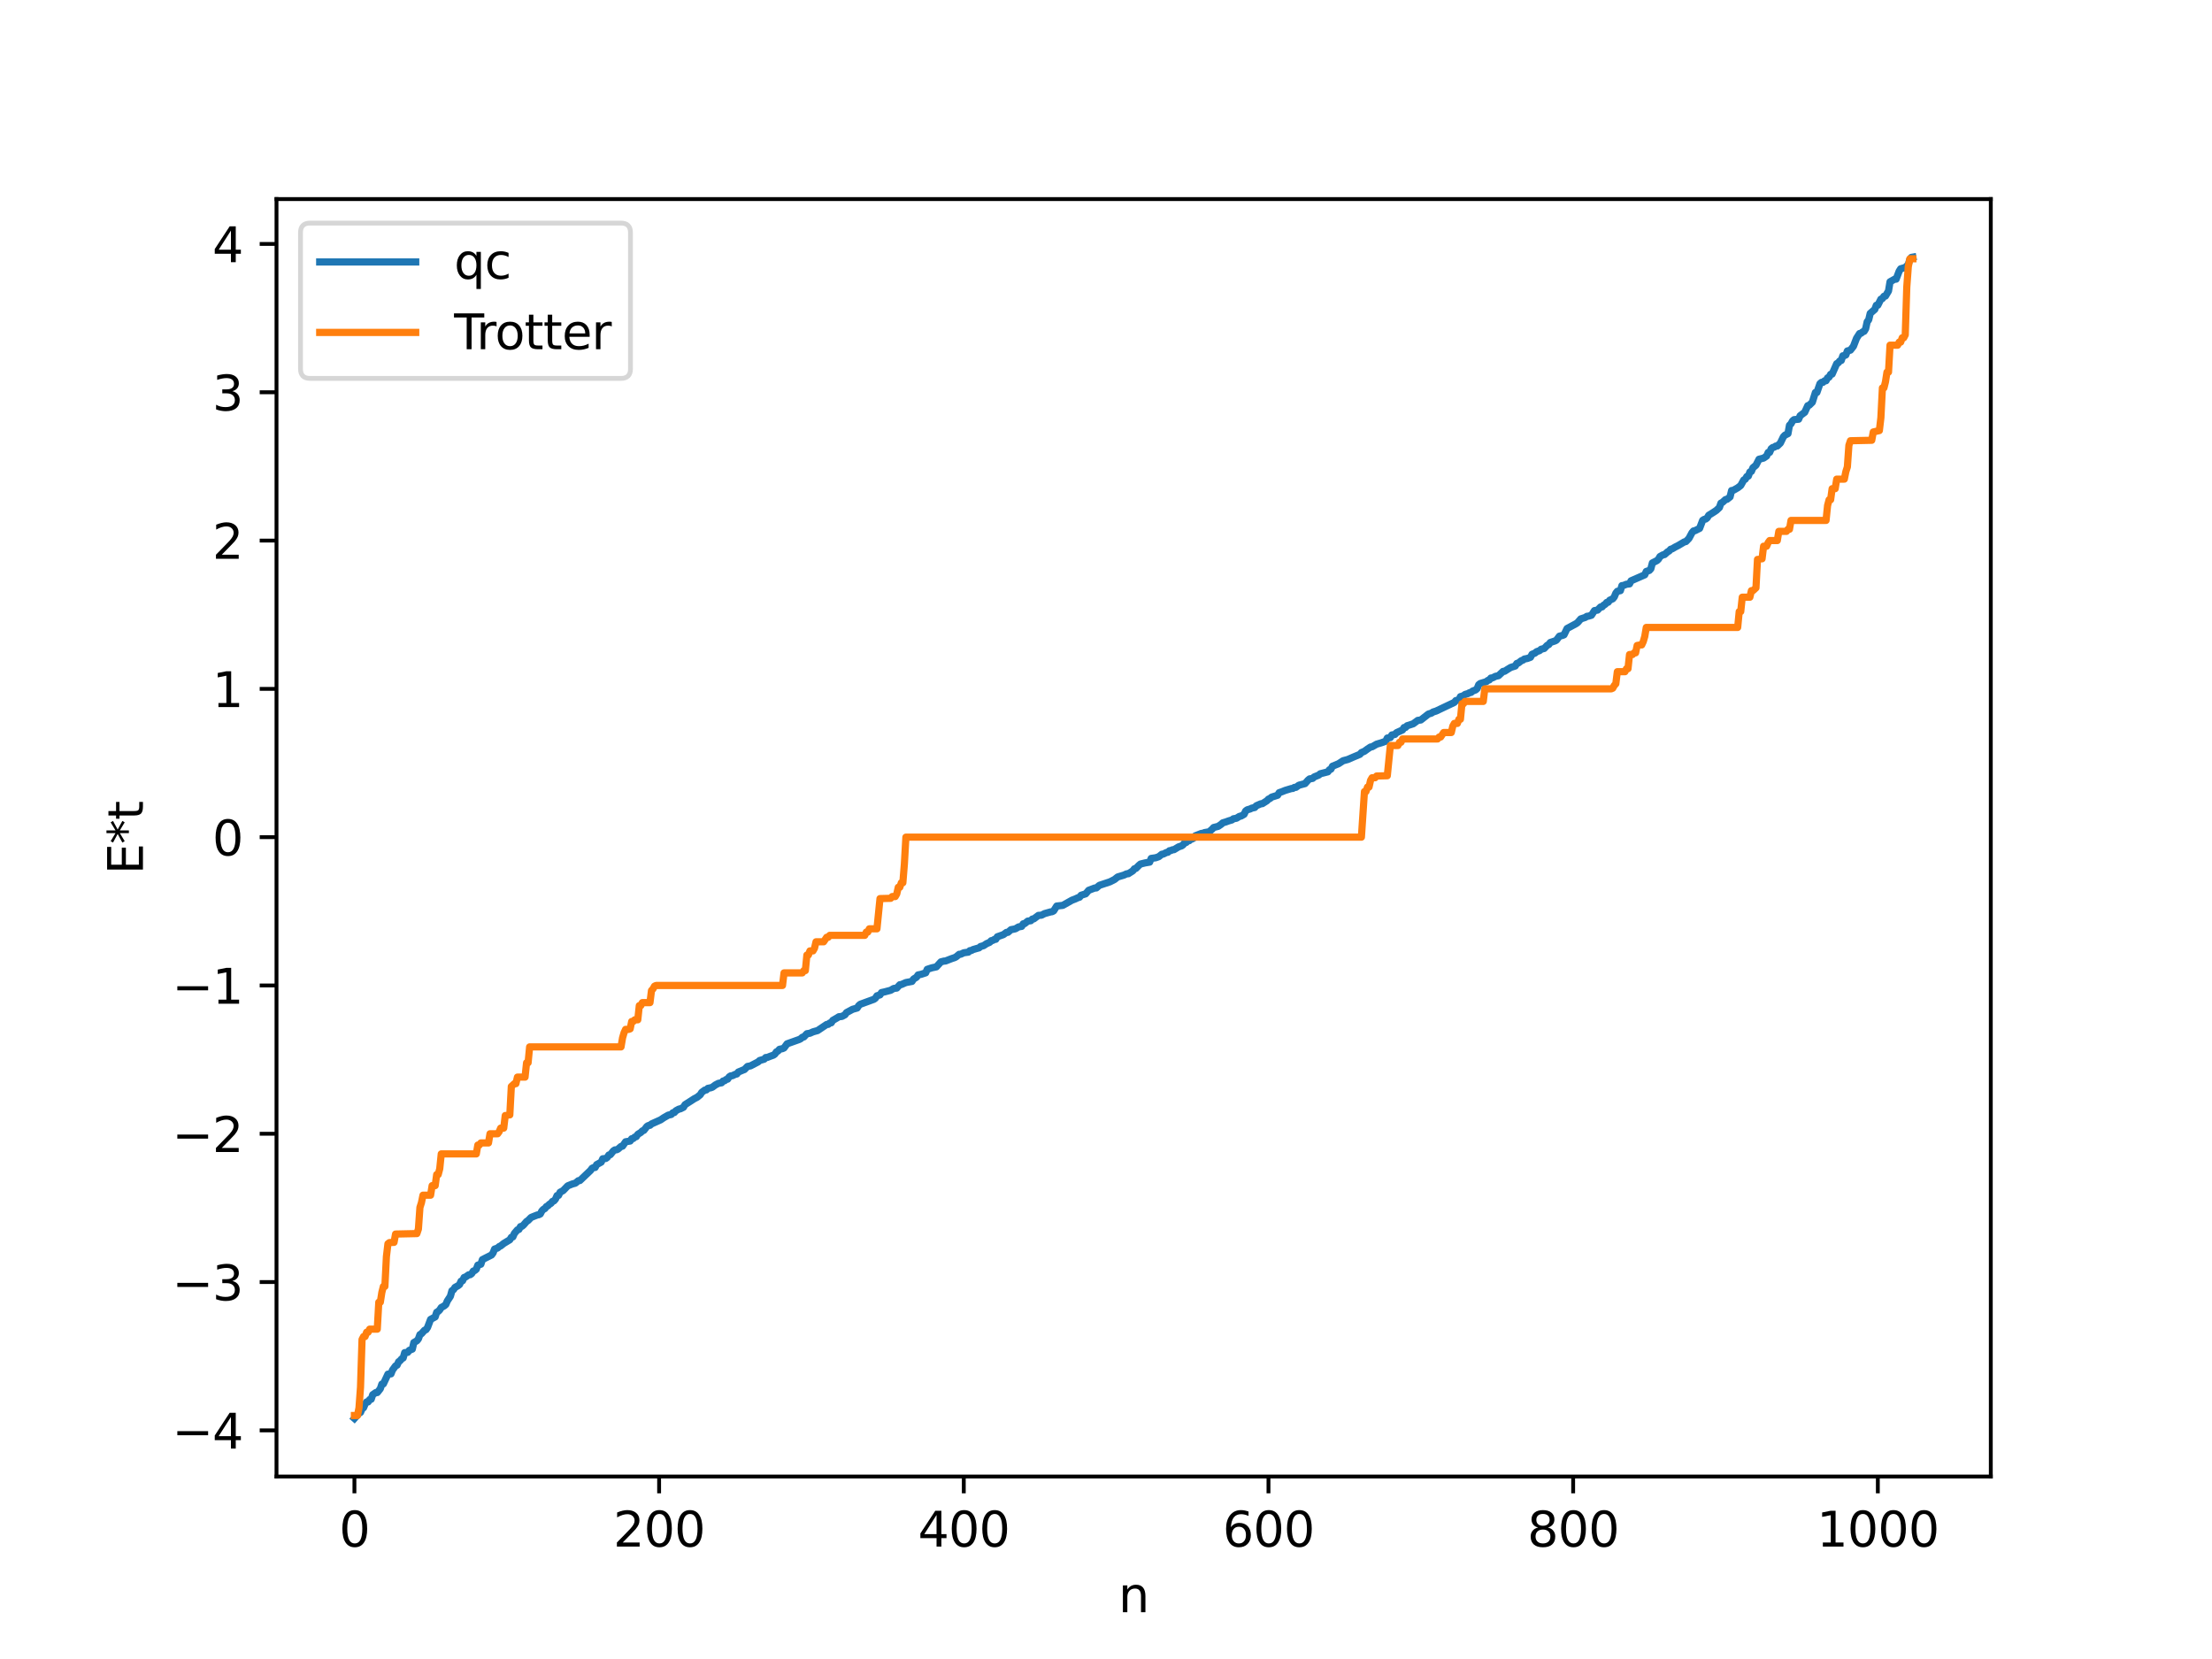 <?xml version="1.0" encoding="utf-8" standalone="no"?>
<!DOCTYPE svg PUBLIC "-//W3C//DTD SVG 1.1//EN"
  "http://www.w3.org/Graphics/SVG/1.1/DTD/svg11.dtd">
<svg xmlns:xlink="http://www.w3.org/1999/xlink" width="460.8pt" height="345.6pt" viewBox="0 0 460.8 345.6" xmlns="http://www.w3.org/2000/svg" version="1.1">
 <defs>
  <style type="text/css">*{stroke-linejoin: round; stroke-linecap: butt}</style>
 </defs>
 <g id="figure_1">
  <g id="patch_1">
   <path d="M 0 345.6 
L 460.8 345.6 
L 460.8 0 
L 0 0 
z
" style="fill: #ffffff"/>
  </g>
  <g id="axes_1">
   <g id="patch_2">
    <path d="M 57.6 307.584 
L 414.72 307.584 
L 414.72 41.472 
L 57.6 41.472 
z
" style="fill: #ffffff"/>
   </g>
   <g id="matplotlib.axis_1">
    <g id="xtick_1">
     <g id="line2d_1">
      <defs>
       <path id="m36ce2d47c2" d="M 0 0 
L 0 3.5 
" style="stroke: #000000; stroke-width: 0.8"/>
      </defs>
      <g>
       <use xlink:href="#m36ce2d47c2" x="73.833" y="307.584" style="stroke: #000000; stroke-width: 0.8"/>
      </g>
     </g>
     <g id="text_1">
      <!-- 0 -->
      <g transform="translate(70.651 322.182) scale(0.1 -0.1)">
       <defs>
        <path id="DejaVuSans-30" d="M 2034 4250 
Q 1547 4250 1301 3770 
Q 1056 3291 1056 2328 
Q 1056 1369 1301 889 
Q 1547 409 2034 409 
Q 2525 409 2770 889 
Q 3016 1369 3016 2328 
Q 3016 3291 2770 3770 
Q 2525 4250 2034 4250 
z
M 2034 4750 
Q 2819 4750 3233 4129 
Q 3647 3509 3647 2328 
Q 3647 1150 3233 529 
Q 2819 -91 2034 -91 
Q 1250 -91 836 529 
Q 422 1150 422 2328 
Q 422 3509 836 4129 
Q 1250 4750 2034 4750 
z
" transform="scale(0.016)"/>
       </defs>
       <use xlink:href="#DejaVuSans-30"/>
      </g>
     </g>
    </g>
    <g id="xtick_2">
     <g id="line2d_2">
      <g>
       <use xlink:href="#m36ce2d47c2" x="137.304" y="307.584" style="stroke: #000000; stroke-width: 0.8"/>
      </g>
     </g>
     <g id="text_2">
      <!-- 200 -->
      <g transform="translate(127.76 322.182) scale(0.1 -0.1)">
       <defs>
        <path id="DejaVuSans-32" d="M 1228 531 
L 3431 531 
L 3431 0 
L 469 0 
L 469 531 
Q 828 903 1448 1529 
Q 2069 2156 2228 2338 
Q 2531 2678 2651 2914 
Q 2772 3150 2772 3378 
Q 2772 3750 2511 3984 
Q 2250 4219 1831 4219 
Q 1534 4219 1204 4116 
Q 875 4013 500 3803 
L 500 4441 
Q 881 4594 1212 4672 
Q 1544 4750 1819 4750 
Q 2544 4750 2975 4387 
Q 3406 4025 3406 3419 
Q 3406 3131 3298 2873 
Q 3191 2616 2906 2266 
Q 2828 2175 2409 1742 
Q 1991 1309 1228 531 
z
" transform="scale(0.016)"/>
       </defs>
       <use xlink:href="#DejaVuSans-32"/>
       <use xlink:href="#DejaVuSans-30" x="63.623"/>
       <use xlink:href="#DejaVuSans-30" x="127.246"/>
      </g>
     </g>
    </g>
    <g id="xtick_3">
     <g id="line2d_3">
      <g>
       <use xlink:href="#m36ce2d47c2" x="200.775" y="307.584" style="stroke: #000000; stroke-width: 0.8"/>
      </g>
     </g>
     <g id="text_3">
      <!-- 400 -->
      <g transform="translate(191.231 322.182) scale(0.1 -0.1)">
       <defs>
        <path id="DejaVuSans-34" d="M 2419 4116 
L 825 1625 
L 2419 1625 
L 2419 4116 
z
M 2253 4666 
L 3047 4666 
L 3047 1625 
L 3713 1625 
L 3713 1100 
L 3047 1100 
L 3047 0 
L 2419 0 
L 2419 1100 
L 313 1100 
L 313 1709 
L 2253 4666 
z
" transform="scale(0.016)"/>
       </defs>
       <use xlink:href="#DejaVuSans-34"/>
       <use xlink:href="#DejaVuSans-30" x="63.623"/>
       <use xlink:href="#DejaVuSans-30" x="127.246"/>
      </g>
     </g>
    </g>
    <g id="xtick_4">
     <g id="line2d_4">
      <g>
       <use xlink:href="#m36ce2d47c2" x="264.246" y="307.584" style="stroke: #000000; stroke-width: 0.8"/>
      </g>
     </g>
     <g id="text_4">
      <!-- 600 -->
      <g transform="translate(254.702 322.182) scale(0.1 -0.1)">
       <defs>
        <path id="DejaVuSans-36" d="M 2113 2584 
Q 1688 2584 1439 2293 
Q 1191 2003 1191 1497 
Q 1191 994 1439 701 
Q 1688 409 2113 409 
Q 2538 409 2786 701 
Q 3034 994 3034 1497 
Q 3034 2003 2786 2293 
Q 2538 2584 2113 2584 
z
M 3366 4563 
L 3366 3988 
Q 3128 4100 2886 4159 
Q 2644 4219 2406 4219 
Q 1781 4219 1451 3797 
Q 1122 3375 1075 2522 
Q 1259 2794 1537 2939 
Q 1816 3084 2150 3084 
Q 2853 3084 3261 2657 
Q 3669 2231 3669 1497 
Q 3669 778 3244 343 
Q 2819 -91 2113 -91 
Q 1303 -91 875 529 
Q 447 1150 447 2328 
Q 447 3434 972 4092 
Q 1497 4750 2381 4750 
Q 2619 4750 2861 4703 
Q 3103 4656 3366 4563 
z
" transform="scale(0.016)"/>
       </defs>
       <use xlink:href="#DejaVuSans-36"/>
       <use xlink:href="#DejaVuSans-30" x="63.623"/>
       <use xlink:href="#DejaVuSans-30" x="127.246"/>
      </g>
     </g>
    </g>
    <g id="xtick_5">
     <g id="line2d_5">
      <g>
       <use xlink:href="#m36ce2d47c2" x="327.717" y="307.584" style="stroke: #000000; stroke-width: 0.8"/>
      </g>
     </g>
     <g id="text_5">
      <!-- 800 -->
      <g transform="translate(318.173 322.182) scale(0.1 -0.1)">
       <defs>
        <path id="DejaVuSans-38" d="M 2034 2216 
Q 1584 2216 1326 1975 
Q 1069 1734 1069 1313 
Q 1069 891 1326 650 
Q 1584 409 2034 409 
Q 2484 409 2743 651 
Q 3003 894 3003 1313 
Q 3003 1734 2745 1975 
Q 2488 2216 2034 2216 
z
M 1403 2484 
Q 997 2584 770 2862 
Q 544 3141 544 3541 
Q 544 4100 942 4425 
Q 1341 4750 2034 4750 
Q 2731 4750 3128 4425 
Q 3525 4100 3525 3541 
Q 3525 3141 3298 2862 
Q 3072 2584 2669 2484 
Q 3125 2378 3379 2068 
Q 3634 1759 3634 1313 
Q 3634 634 3220 271 
Q 2806 -91 2034 -91 
Q 1263 -91 848 271 
Q 434 634 434 1313 
Q 434 1759 690 2068 
Q 947 2378 1403 2484 
z
M 1172 3481 
Q 1172 3119 1398 2916 
Q 1625 2713 2034 2713 
Q 2441 2713 2670 2916 
Q 2900 3119 2900 3481 
Q 2900 3844 2670 4047 
Q 2441 4250 2034 4250 
Q 1625 4250 1398 4047 
Q 1172 3844 1172 3481 
z
" transform="scale(0.016)"/>
       </defs>
       <use xlink:href="#DejaVuSans-38"/>
       <use xlink:href="#DejaVuSans-30" x="63.623"/>
       <use xlink:href="#DejaVuSans-30" x="127.246"/>
      </g>
     </g>
    </g>
    <g id="xtick_6">
     <g id="line2d_6">
      <g>
       <use xlink:href="#m36ce2d47c2" x="391.188" y="307.584" style="stroke: #000000; stroke-width: 0.8"/>
      </g>
     </g>
     <g id="text_6">
      <!-- 1000 -->
      <g transform="translate(378.463 322.182) scale(0.1 -0.1)">
       <defs>
        <path id="DejaVuSans-31" d="M 794 531 
L 1825 531 
L 1825 4091 
L 703 3866 
L 703 4441 
L 1819 4666 
L 2450 4666 
L 2450 531 
L 3481 531 
L 3481 0 
L 794 0 
L 794 531 
z
" transform="scale(0.016)"/>
       </defs>
       <use xlink:href="#DejaVuSans-31"/>
       <use xlink:href="#DejaVuSans-30" x="63.623"/>
       <use xlink:href="#DejaVuSans-30" x="127.246"/>
       <use xlink:href="#DejaVuSans-30" x="190.869"/>
      </g>
     </g>
    </g>
    <g id="text_7">
     <!-- n -->
     <g transform="translate(232.991 335.861) scale(0.1 -0.1)">
      <defs>
       <path id="DejaVuSans-6e" d="M 3513 2113 
L 3513 0 
L 2938 0 
L 2938 2094 
Q 2938 2591 2744 2837 
Q 2550 3084 2163 3084 
Q 1697 3084 1428 2787 
Q 1159 2491 1159 1978 
L 1159 0 
L 581 0 
L 581 3500 
L 1159 3500 
L 1159 2956 
Q 1366 3272 1645 3428 
Q 1925 3584 2291 3584 
Q 2894 3584 3203 3211 
Q 3513 2838 3513 2113 
z
" transform="scale(0.016)"/>
      </defs>
      <use xlink:href="#DejaVuSans-6e"/>
     </g>
    </g>
   </g>
   <g id="matplotlib.axis_2">
    <g id="ytick_1">
     <g id="line2d_7">
      <defs>
       <path id="mcb128ec64c" d="M 0 0 
L -3.5 0 
" style="stroke: #000000; stroke-width: 0.8"/>
      </defs>
      <g>
       <use xlink:href="#mcb128ec64c" x="57.6" y="297.971" style="stroke: #000000; stroke-width: 0.8"/>
      </g>
     </g>
     <g id="text_8">
      <!-- −4 -->
      <g transform="translate(35.858 301.771) scale(0.1 -0.1)">
       <defs>
        <path id="DejaVuSans-2212" d="M 678 2272 
L 4684 2272 
L 4684 1741 
L 678 1741 
L 678 2272 
z
" transform="scale(0.016)"/>
       </defs>
       <use xlink:href="#DejaVuSans-2212"/>
       <use xlink:href="#DejaVuSans-34" x="83.789"/>
      </g>
     </g>
    </g>
    <g id="ytick_2">
     <g id="line2d_8">
      <g>
       <use xlink:href="#mcb128ec64c" x="57.6" y="267.078" style="stroke: #000000; stroke-width: 0.8"/>
      </g>
     </g>
     <g id="text_9">
      <!-- −3 -->
      <g transform="translate(35.858 270.877) scale(0.1 -0.1)">
       <defs>
        <path id="DejaVuSans-33" d="M 2597 2516 
Q 3050 2419 3304 2112 
Q 3559 1806 3559 1356 
Q 3559 666 3084 287 
Q 2609 -91 1734 -91 
Q 1441 -91 1130 -33 
Q 819 25 488 141 
L 488 750 
Q 750 597 1062 519 
Q 1375 441 1716 441 
Q 2309 441 2620 675 
Q 2931 909 2931 1356 
Q 2931 1769 2642 2001 
Q 2353 2234 1838 2234 
L 1294 2234 
L 1294 2753 
L 1863 2753 
Q 2328 2753 2575 2939 
Q 2822 3125 2822 3475 
Q 2822 3834 2567 4026 
Q 2313 4219 1838 4219 
Q 1578 4219 1281 4162 
Q 984 4106 628 3988 
L 628 4550 
Q 988 4650 1302 4700 
Q 1616 4750 1894 4750 
Q 2613 4750 3031 4423 
Q 3450 4097 3450 3541 
Q 3450 3153 3228 2886 
Q 3006 2619 2597 2516 
z
" transform="scale(0.016)"/>
       </defs>
       <use xlink:href="#DejaVuSans-2212"/>
       <use xlink:href="#DejaVuSans-33" x="83.789"/>
      </g>
     </g>
    </g>
    <g id="ytick_3">
     <g id="line2d_9">
      <g>
       <use xlink:href="#mcb128ec64c" x="57.6" y="236.184" style="stroke: #000000; stroke-width: 0.8"/>
      </g>
     </g>
     <g id="text_10">
      <!-- −2 -->
      <g transform="translate(35.858 239.983) scale(0.1 -0.1)">
       <use xlink:href="#DejaVuSans-2212"/>
       <use xlink:href="#DejaVuSans-32" x="83.789"/>
      </g>
     </g>
    </g>
    <g id="ytick_4">
     <g id="line2d_10">
      <g>
       <use xlink:href="#mcb128ec64c" x="57.6" y="205.29" style="stroke: #000000; stroke-width: 0.8"/>
      </g>
     </g>
     <g id="text_11">
      <!-- −1 -->
      <g transform="translate(35.858 209.089) scale(0.1 -0.1)">
       <use xlink:href="#DejaVuSans-2212"/>
       <use xlink:href="#DejaVuSans-31" x="83.789"/>
      </g>
     </g>
    </g>
    <g id="ytick_5">
     <g id="line2d_11">
      <g>
       <use xlink:href="#mcb128ec64c" x="57.6" y="174.396" style="stroke: #000000; stroke-width: 0.8"/>
      </g>
     </g>
     <g id="text_12">
      <!-- 0 -->
      <g transform="translate(44.237 178.196) scale(0.1 -0.1)">
       <use xlink:href="#DejaVuSans-30"/>
      </g>
     </g>
    </g>
    <g id="ytick_6">
     <g id="line2d_12">
      <g>
       <use xlink:href="#mcb128ec64c" x="57.6" y="143.503" style="stroke: #000000; stroke-width: 0.8"/>
      </g>
     </g>
     <g id="text_13">
      <!-- 1 -->
      <g transform="translate(44.237 147.302) scale(0.1 -0.1)">
       <use xlink:href="#DejaVuSans-31"/>
      </g>
     </g>
    </g>
    <g id="ytick_7">
     <g id="line2d_13">
      <g>
       <use xlink:href="#mcb128ec64c" x="57.6" y="112.609" style="stroke: #000000; stroke-width: 0.8"/>
      </g>
     </g>
     <g id="text_14">
      <!-- 2 -->
      <g transform="translate(44.237 116.408) scale(0.1 -0.1)">
       <use xlink:href="#DejaVuSans-32"/>
      </g>
     </g>
    </g>
    <g id="ytick_8">
     <g id="line2d_14">
      <g>
       <use xlink:href="#mcb128ec64c" x="57.6" y="81.715" style="stroke: #000000; stroke-width: 0.8"/>
      </g>
     </g>
     <g id="text_15">
      <!-- 3 -->
      <g transform="translate(44.237 85.514) scale(0.1 -0.1)">
       <use xlink:href="#DejaVuSans-33"/>
      </g>
     </g>
    </g>
    <g id="ytick_9">
     <g id="line2d_15">
      <g>
       <use xlink:href="#mcb128ec64c" x="57.6" y="50.821" style="stroke: #000000; stroke-width: 0.8"/>
      </g>
     </g>
     <g id="text_16">
      <!-- 4 -->
      <g transform="translate(44.237 54.62) scale(0.1 -0.1)">
       <use xlink:href="#DejaVuSans-34"/>
      </g>
     </g>
    </g>
    <g id="text_17">
     <!-- E*t -->
     <g transform="translate(29.778 182.148) rotate(-90) scale(0.1 -0.1)">
      <defs>
       <path id="DejaVuSans-45" d="M 628 4666 
L 3578 4666 
L 3578 4134 
L 1259 4134 
L 1259 2753 
L 3481 2753 
L 3481 2222 
L 1259 2222 
L 1259 531 
L 3634 531 
L 3634 0 
L 628 0 
L 628 4666 
z
" transform="scale(0.016)"/>
       <path id="DejaVuSans-2a" d="M 3009 3897 
L 1888 3291 
L 3009 2681 
L 2828 2375 
L 1778 3009 
L 1778 1831 
L 1422 1831 
L 1422 3009 
L 372 2375 
L 191 2681 
L 1313 3291 
L 191 3897 
L 372 4206 
L 1422 3572 
L 1422 4750 
L 1778 4750 
L 1778 3572 
L 2828 4206 
L 3009 3897 
z
" transform="scale(0.016)"/>
       <path id="DejaVuSans-74" d="M 1172 4494 
L 1172 3500 
L 2356 3500 
L 2356 3053 
L 1172 3053 
L 1172 1153 
Q 1172 725 1289 603 
Q 1406 481 1766 481 
L 2356 481 
L 2356 0 
L 1766 0 
Q 1100 0 847 248 
Q 594 497 594 1153 
L 594 3053 
L 172 3053 
L 172 3500 
L 594 3500 
L 594 4494 
L 1172 4494 
z
" transform="scale(0.016)"/>
      </defs>
      <use xlink:href="#DejaVuSans-45"/>
      <use xlink:href="#DejaVuSans-2a" x="63.184"/>
      <use xlink:href="#DejaVuSans-74" x="113.184"/>
     </g>
    </g>
   </g>
   <g id="line2d_16">
    <path d="M 73.833 295.488 
L 74.785 294.409 
L 75.102 294.224 
L 75.42 293.493 
L 75.737 293.261 
L 76.054 292.507 
L 76.372 292.048 
L 76.689 292.042 
L 77.006 291.558 
L 77.324 291.49 
L 77.641 290.547 
L 78.276 290.104 
L 78.593 290.096 
L 79.228 289.294 
L 79.545 288.336 
L 79.862 288.297 
L 80.815 286.261 
L 81.449 286.199 
L 81.767 285.402 
L 82.401 284.539 
L 82.719 284.39 
L 83.036 283.687 
L 83.353 283.458 
L 83.671 283.067 
L 83.988 282.892 
L 84.305 281.781 
L 84.94 281.716 
L 85.258 281.306 
L 85.892 281.048 
L 86.21 279.676 
L 86.844 279.311 
L 87.162 278.913 
L 87.479 278.023 
L 87.796 277.84 
L 88.431 277.125 
L 88.748 276.997 
L 89.066 276.529 
L 89.7 274.855 
L 90.653 274.339 
L 90.97 273.367 
L 91.287 273.193 
L 91.605 272.871 
L 91.922 272.379 
L 92.557 272.028 
L 92.874 271.752 
L 93.191 271.005 
L 93.826 270.038 
L 94.143 268.884 
L 94.461 268.677 
L 94.778 268.193 
L 95.413 267.84 
L 95.73 267.593 
L 96.048 266.889 
L 96.365 266.804 
L 96.682 266.119 
L 97 266.015 
L 97.634 265.566 
L 97.952 265.542 
L 98.269 265.31 
L 98.586 264.796 
L 98.904 264.668 
L 99.221 264.401 
L 99.539 263.548 
L 100.173 263.363 
L 100.491 262.398 
L 102.395 261.436 
L 102.712 261.005 
L 103.029 260.203 
L 103.664 259.984 
L 103.981 259.687 
L 104.299 259.546 
L 104.934 259.037 
L 106.203 258.268 
L 106.52 257.755 
L 106.838 257.667 
L 107.155 256.948 
L 107.79 256.2 
L 108.107 256.115 
L 108.424 255.521 
L 108.742 255.455 
L 109.059 255.189 
L 109.694 254.457 
L 110.011 254.252 
L 110.646 253.609 
L 111.915 253.105 
L 112.233 253.054 
L 112.55 252.89 
L 112.867 252.281 
L 113.185 251.932 
L 113.502 251.777 
L 113.82 251.353 
L 114.137 251.195 
L 114.454 250.859 
L 114.772 250.691 
L 115.089 250.279 
L 115.406 250.157 
L 115.724 249.787 
L 116.041 249.06 
L 116.358 249.025 
L 116.676 248.368 
L 117.31 248.026 
L 118.262 247.035 
L 119.215 246.649 
L 119.849 246.479 
L 120.484 245.963 
L 120.801 245.929 
L 123.023 243.813 
L 123.34 243.379 
L 123.658 243.222 
L 123.975 243.208 
L 124.292 242.612 
L 125.244 242.093 
L 125.562 241.392 
L 126.196 241.33 
L 126.514 241.103 
L 126.831 240.607 
L 127.148 240.536 
L 127.783 239.749 
L 128.1 239.542 
L 128.418 239.532 
L 128.735 239.388 
L 129.37 238.826 
L 129.687 238.766 
L 130.322 237.855 
L 131.274 237.698 
L 131.591 237.223 
L 131.909 237.176 
L 132.226 236.877 
L 132.543 236.788 
L 132.861 236.302 
L 133.496 235.912 
L 133.813 235.588 
L 134.13 235.474 
L 134.765 234.659 
L 135.082 234.461 
L 135.4 234.423 
L 135.717 234.137 
L 137.621 233.284 
L 138.256 232.852 
L 139.208 232.305 
L 139.843 232.161 
L 140.16 231.811 
L 140.477 231.761 
L 140.795 231.392 
L 141.429 231.048 
L 141.747 230.983 
L 142.381 230.665 
L 142.699 230.125 
L 143.968 229.317 
L 144.603 228.902 
L 145.238 228.571 
L 145.872 228.058 
L 146.19 227.551 
L 146.824 227.089 
L 147.142 227.055 
L 147.459 226.728 
L 148.094 226.597 
L 148.411 226.473 
L 149.046 226.005 
L 149.681 225.674 
L 150.315 225.567 
L 150.633 225.2 
L 150.95 225.139 
L 151.267 224.882 
L 151.585 224.806 
L 151.902 224.326 
L 152.22 224.125 
L 152.537 224.101 
L 153.172 223.801 
L 153.489 223.73 
L 153.806 223.327 
L 154.758 222.925 
L 155.076 222.809 
L 155.71 222.161 
L 156.345 222.043 
L 157.615 221.379 
L 157.932 221.213 
L 158.249 220.921 
L 159.201 220.645 
L 159.519 220.298 
L 159.836 220.287 
L 160.471 220.034 
L 161.105 219.811 
L 161.423 219.586 
L 161.74 219.118 
L 162.058 218.964 
L 162.375 218.589 
L 163.01 218.452 
L 163.327 218.306 
L 163.962 217.446 
L 166.5 216.542 
L 166.818 216.376 
L 167.135 216.081 
L 167.453 216.016 
L 168.087 215.344 
L 168.722 215.243 
L 169.357 214.955 
L 169.991 214.774 
L 170.309 214.693 
L 172.213 213.414 
L 172.53 213.393 
L 172.848 213.112 
L 173.165 213.067 
L 173.482 212.565 
L 174.434 212.017 
L 174.752 211.806 
L 175.386 211.739 
L 176.021 211.398 
L 176.339 210.944 
L 177.608 210.257 
L 178.56 209.988 
L 178.877 209.498 
L 179.195 209.215 
L 182.051 208.171 
L 182.368 207.938 
L 182.686 207.439 
L 183.32 207.256 
L 183.638 206.766 
L 184.272 206.627 
L 185.542 206.292 
L 186.177 205.913 
L 186.811 205.833 
L 187.446 205.135 
L 187.763 205.102 
L 188.715 204.684 
L 189.985 204.446 
L 190.302 203.959 
L 190.937 203.569 
L 191.254 203.097 
L 191.889 202.968 
L 192.841 202.659 
L 193.158 201.929 
L 194.11 201.619 
L 195.062 201.414 
L 196.015 200.373 
L 196.649 200.212 
L 196.967 200.193 
L 198.236 199.701 
L 198.871 199.49 
L 199.188 199.321 
L 199.823 198.795 
L 200.14 198.785 
L 200.775 198.48 
L 201.727 198.347 
L 202.044 198.039 
L 202.362 198.007 
L 202.679 197.821 
L 203.314 197.632 
L 203.948 197.457 
L 204.266 197.175 
L 204.9 196.996 
L 205.535 196.574 
L 206.17 196.307 
L 206.487 195.966 
L 206.805 195.914 
L 207.122 195.704 
L 207.439 195.672 
L 207.757 195.149 
L 209.026 194.699 
L 209.661 194.235 
L 209.978 194.22 
L 210.613 193.665 
L 211.248 193.55 
L 211.565 193.467 
L 212.2 193.087 
L 212.834 192.983 
L 213.152 192.445 
L 213.469 192.399 
L 214.104 191.885 
L 214.739 191.801 
L 215.056 191.455 
L 215.373 191.411 
L 216.325 190.693 
L 216.96 190.652 
L 217.595 190.321 
L 218.864 189.964 
L 219.181 189.922 
L 219.499 189.747 
L 220.134 188.746 
L 221.403 188.605 
L 223.307 187.529 
L 223.942 187.289 
L 224.577 186.999 
L 224.894 186.906 
L 225.211 186.5 
L 226.163 186.202 
L 226.798 185.462 
L 228.067 184.984 
L 228.385 184.976 
L 229.02 184.433 
L 231.241 183.693 
L 232.193 183.203 
L 232.828 182.688 
L 234.097 182.311 
L 234.732 182.023 
L 235.049 182.014 
L 236.001 181.4 
L 236.319 180.977 
L 236.636 180.903 
L 237.271 180.26 
L 237.588 179.995 
L 238.54 179.759 
L 239.492 179.598 
L 239.81 178.827 
L 240.762 178.687 
L 241.396 178.462 
L 242.031 177.956 
L 242.348 177.912 
L 242.983 177.593 
L 243.3 177.538 
L 243.618 177.225 
L 243.935 177.181 
L 244.253 177.022 
L 244.57 176.998 
L 245.522 176.417 
L 246.157 176.207 
L 246.474 175.975 
L 246.791 175.545 
L 247.109 175.501 
L 247.426 175.171 
L 247.743 175.129 
L 248.061 174.841 
L 248.378 174.767 
L 248.696 174.556 
L 249.013 174.11 
L 250.282 173.613 
L 250.6 173.589 
L 250.917 173.446 
L 251.552 173.335 
L 251.869 173.295 
L 252.504 172.736 
L 252.821 172.386 
L 253.773 172.143 
L 254.408 171.707 
L 254.725 171.412 
L 255.36 171.225 
L 255.995 170.992 
L 256.629 170.812 
L 256.947 170.565 
L 257.581 170.456 
L 258.216 170.056 
L 258.534 169.999 
L 259.168 169.634 
L 259.486 168.955 
L 259.803 168.705 
L 260.438 168.522 
L 260.755 168.356 
L 261.39 168.216 
L 261.707 167.856 
L 262.659 167.446 
L 262.977 167.413 
L 263.929 166.811 
L 264.246 166.469 
L 264.563 166.352 
L 264.881 166.064 
L 266.15 165.664 
L 266.467 165.132 
L 267.102 164.911 
L 267.737 164.653 
L 269.006 164.27 
L 269.324 164.244 
L 269.641 164.03 
L 269.958 164.021 
L 270.593 163.573 
L 271.862 163.238 
L 272.497 162.52 
L 272.815 162.258 
L 273.449 162.154 
L 273.767 161.85 
L 274.719 161.466 
L 275.036 161.191 
L 276.623 160.783 
L 276.94 160.357 
L 277.258 160.228 
L 277.575 159.618 
L 278.844 159.096 
L 279.796 158.476 
L 280.748 158.223 
L 282.018 157.673 
L 283.287 157.143 
L 283.605 156.776 
L 284.239 156.504 
L 284.874 156.037 
L 285.509 155.617 
L 285.826 155.575 
L 286.778 155.024 
L 287.73 154.744 
L 288.682 154.408 
L 289 153.746 
L 289.634 153.649 
L 289.952 153.105 
L 290.586 152.998 
L 290.904 152.639 
L 292.173 152.064 
L 292.491 151.553 
L 292.808 151.54 
L 293.125 151.186 
L 294.395 150.778 
L 295.347 150.074 
L 295.981 149.985 
L 297.568 148.749 
L 298.203 148.555 
L 298.52 148.329 
L 299.155 148.13 
L 302.963 146.323 
L 303.281 145.938 
L 303.915 145.804 
L 304.233 145.121 
L 304.867 144.937 
L 305.185 144.668 
L 305.82 144.482 
L 306.137 144.294 
L 306.454 144.242 
L 306.772 143.962 
L 307.406 143.723 
L 307.724 143.433 
L 308.041 142.642 
L 308.358 142.388 
L 309.628 142.006 
L 309.945 141.743 
L 310.262 141.636 
L 310.58 141.247 
L 310.897 141.224 
L 311.532 140.896 
L 312.167 140.752 
L 313.119 139.862 
L 313.436 139.837 
L 314.071 139.431 
L 314.705 139.042 
L 315.658 138.74 
L 315.975 138.209 
L 316.292 138.126 
L 316.927 137.628 
L 317.244 137.529 
L 317.562 137.285 
L 318.196 137.164 
L 318.831 136.92 
L 319.148 136.303 
L 319.783 136.043 
L 320.1 135.758 
L 320.735 135.534 
L 321.053 135.244 
L 321.687 135.087 
L 322.322 134.418 
L 322.639 134.276 
L 322.957 133.839 
L 323.909 133.527 
L 324.226 133.362 
L 324.861 132.524 
L 325.496 132.372 
L 325.813 132.245 
L 326.448 130.933 
L 328.352 129.905 
L 328.669 129.666 
L 329.304 128.928 
L 330.256 128.618 
L 330.573 128.393 
L 330.891 128.359 
L 331.525 128.17 
L 332.16 127.198 
L 332.795 127.1 
L 333.429 126.441 
L 333.747 126.427 
L 334.064 126.064 
L 334.381 125.906 
L 334.699 125.506 
L 335.016 125.46 
L 335.334 125.031 
L 335.968 124.738 
L 336.286 124.345 
L 336.603 123.574 
L 336.92 123.177 
L 337.555 123.045 
L 337.872 121.995 
L 338.19 121.962 
L 338.824 121.709 
L 339.459 121.633 
L 339.777 120.995 
L 342.633 119.745 
L 342.95 119.04 
L 343.585 118.832 
L 343.902 118.479 
L 344.22 117.268 
L 345.172 116.781 
L 345.489 116.481 
L 345.806 115.935 
L 346.441 115.581 
L 346.758 115.525 
L 347.393 114.956 
L 347.71 114.784 
L 348.028 114.421 
L 348.345 114.331 
L 348.98 113.957 
L 349.615 113.636 
L 350.884 112.884 
L 351.201 112.819 
L 351.836 112.165 
L 352.471 110.98 
L 352.788 110.607 
L 353.105 110.549 
L 353.74 110.227 
L 354.058 110.074 
L 354.692 108.404 
L 355.01 108.192 
L 355.327 108.127 
L 355.644 107.873 
L 355.962 107.34 
L 356.914 106.744 
L 357.548 106.323 
L 358.183 105.727 
L 358.5 104.812 
L 358.818 104.65 
L 359.453 104.072 
L 359.77 104.012 
L 360.405 103.511 
L 360.722 102.19 
L 361.039 102.159 
L 361.991 101.626 
L 362.626 101.138 
L 363.261 99.984 
L 363.578 99.822 
L 363.896 99.265 
L 364.213 99.186 
L 364.53 98.323 
L 364.848 98.2 
L 365.165 97.442 
L 365.8 96.914 
L 366.434 95.668 
L 367.386 95.43 
L 368.021 94.996 
L 368.339 94.256 
L 368.656 94.234 
L 368.973 93.472 
L 369.291 93.222 
L 369.608 93.157 
L 369.925 92.923 
L 370.243 92.912 
L 370.877 92.309 
L 371.512 90.991 
L 371.829 90.658 
L 372.464 90.337 
L 372.781 88.591 
L 373.099 88.285 
L 373.416 87.694 
L 373.734 87.424 
L 374.686 87.332 
L 375.003 86.602 
L 375.955 85.891 
L 376.59 84.505 
L 376.907 84.409 
L 377.542 83.789 
L 378.177 81.763 
L 378.494 81.759 
L 379.129 79.929 
L 379.446 79.653 
L 379.763 79.643 
L 380.081 79.341 
L 380.398 79.314 
L 380.715 78.714 
L 381.033 78.558 
L 381.35 77.978 
L 381.667 77.926 
L 382.62 75.757 
L 382.937 75.592 
L 383.254 75.188 
L 383.572 75.092 
L 383.889 74.122 
L 384.206 74.09 
L 384.524 73.945 
L 384.841 73.107 
L 385.476 72.945 
L 386.11 72.13 
L 386.745 70.479 
L 387.38 69.485 
L 387.697 69.421 
L 388.015 69.143 
L 388.332 69.022 
L 388.649 68.489 
L 388.967 67.025 
L 389.284 66.621 
L 389.601 65.281 
L 390.553 64.453 
L 390.871 63.591 
L 391.188 63.58 
L 391.823 62.316 
L 392.14 62.197 
L 392.458 61.724 
L 392.775 61.677 
L 393.41 60.618 
L 393.727 58.702 
L 394.679 58.161 
L 394.996 58.152 
L 395.631 56.486 
L 395.948 55.992 
L 396.9 55.721 
L 397.535 55.098 
L 397.853 54.04 
L 398.17 53.625 
L 398.487 53.568 
L 398.487 53.568 
" clip-path="url(#p18995f7892)" style="fill: none; stroke: #1f77b4; stroke-width: 1.5; stroke-linecap: square"/>
   </g>
   <g id="line2d_17">
    <path d="M 73.833 294.881 
L 74.467 294.881 
L 74.785 293.278 
L 75.102 288.987 
L 75.42 279.036 
L 75.737 278.426 
L 76.054 278.426 
L 76.372 277.524 
L 76.689 277.524 
L 77.006 276.886 
L 78.593 276.886 
L 78.91 271.272 
L 79.228 271.272 
L 79.545 269.24 
L 79.862 267.985 
L 80.18 267.985 
L 80.497 261.777 
L 80.815 259.094 
L 81.132 258.855 
L 82.084 258.805 
L 82.401 257.075 
L 86.844 256.977 
L 87.162 256.03 
L 87.479 251.532 
L 87.796 250.538 
L 88.114 248.98 
L 89.7 248.98 
L 90.018 246.991 
L 90.653 246.991 
L 90.97 244.679 
L 91.287 244.679 
L 91.605 243.475 
L 91.922 240.378 
L 99.221 240.378 
L 99.539 238.533 
L 99.856 238.533 
L 100.173 238.097 
L 101.76 238.097 
L 102.077 236.184 
L 103.664 236.184 
L 103.981 235.752 
L 104.299 235.007 
L 104.934 235.007 
L 105.251 232.384 
L 105.568 232.384 
L 105.886 232.251 
L 106.203 232.251 
L 106.52 226.331 
L 107.155 225.747 
L 107.472 225.747 
L 107.79 224.383 
L 109.377 224.383 
L 109.694 221.392 
L 110.011 221.392 
L 110.329 218.087 
L 129.37 218.087 
L 129.687 216.209 
L 130.005 215.126 
L 130.322 214.442 
L 130.957 214.442 
L 131.274 214.33 
L 131.591 212.793 
L 131.909 212.793 
L 132.226 212.442 
L 132.861 212.442 
L 133.178 209.485 
L 133.496 209.485 
L 133.813 208.865 
L 135.4 208.865 
L 135.717 206.343 
L 136.034 206.003 
L 136.352 205.434 
L 136.669 205.29 
L 163.01 205.29 
L 163.327 202.672 
L 167.135 202.672 
L 167.453 202.194 
L 167.77 202.194 
L 168.087 198.954 
L 168.405 198.954 
L 168.722 198.09 
L 169.357 198.09 
L 169.674 197.532 
L 169.991 196.195 
L 171.578 196.195 
L 172.213 195.253 
L 172.53 195.253 
L 172.848 194.853 
L 180.147 194.853 
L 180.464 194.165 
L 180.781 194.165 
L 181.099 193.49 
L 182.686 193.49 
L 183.32 187.193 
L 185.542 187.137 
L 185.859 186.771 
L 186.494 186.771 
L 186.811 186.218 
L 187.129 184.834 
L 187.446 184.834 
L 187.763 183.896 
L 188.081 183.896 
L 188.398 179.98 
L 188.715 174.396 
L 283.605 174.396 
L 284.239 164.897 
L 284.557 164.897 
L 284.874 163.959 
L 285.191 163.959 
L 285.509 162.574 
L 285.826 162.022 
L 286.461 162.022 
L 286.778 161.656 
L 289 161.6 
L 289.634 155.303 
L 291.221 155.303 
L 291.539 154.628 
L 291.856 154.628 
L 292.173 153.94 
L 299.472 153.94 
L 299.79 153.54 
L 300.107 153.54 
L 300.742 152.598 
L 302.329 152.598 
L 302.646 151.261 
L 302.963 150.703 
L 303.598 150.703 
L 303.915 149.838 
L 304.233 149.838 
L 304.55 146.599 
L 304.867 146.599 
L 305.185 146.12 
L 308.993 146.12 
L 309.31 143.503 
L 335.651 143.503 
L 335.968 143.359 
L 336.286 142.789 
L 336.603 142.449 
L 336.92 139.927 
L 338.507 139.927 
L 338.824 139.308 
L 339.142 139.308 
L 339.459 136.35 
L 340.094 136.35 
L 340.411 135.999 
L 340.729 135.999 
L 341.046 134.463 
L 341.681 134.35 
L 341.998 134.35 
L 342.315 133.667 
L 342.633 132.584 
L 342.95 130.706 
L 361.991 130.706 
L 362.309 127.401 
L 362.626 127.401 
L 362.943 124.409 
L 364.53 124.409 
L 364.848 123.046 
L 365.165 123.046 
L 365.8 122.461 
L 366.117 116.541 
L 366.434 116.541 
L 366.752 116.409 
L 367.069 116.409 
L 367.386 113.786 
L 368.021 113.786 
L 368.339 113.04 
L 368.656 112.609 
L 370.243 112.609 
L 370.56 110.696 
L 372.147 110.696 
L 372.464 110.259 
L 372.781 110.259 
L 373.099 108.414 
L 380.398 108.414 
L 380.715 105.317 
L 381.033 104.113 
L 381.35 104.113 
L 381.667 101.802 
L 382.302 101.802 
L 382.62 99.812 
L 384.206 99.812 
L 384.524 98.255 
L 384.841 97.261 
L 385.158 92.762 
L 385.476 91.815 
L 389.919 91.717 
L 390.236 89.988 
L 391.505 89.699 
L 391.823 87.016 
L 392.14 80.808 
L 392.458 80.808 
L 392.775 79.553 
L 393.092 77.52 
L 393.41 77.52 
L 393.727 71.907 
L 395.314 71.907 
L 395.631 71.269 
L 395.948 71.269 
L 396.266 70.367 
L 396.583 70.367 
L 396.9 69.756 
L 397.218 59.806 
L 397.535 55.515 
L 397.853 53.911 
L 398.487 53.911 
L 398.487 53.911 
" clip-path="url(#p18995f7892)" style="fill: none; stroke: #ff7f0e; stroke-width: 1.5; stroke-linecap: square"/>
   </g>
   <g id="patch_3">
    <path d="M 57.6 307.584 
L 57.6 41.472 
" style="fill: none; stroke: #000000; stroke-width: 0.8; stroke-linejoin: miter; stroke-linecap: square"/>
   </g>
   <g id="patch_4">
    <path d="M 414.72 307.584 
L 414.72 41.472 
" style="fill: none; stroke: #000000; stroke-width: 0.8; stroke-linejoin: miter; stroke-linecap: square"/>
   </g>
   <g id="patch_5">
    <path d="M 57.6 307.584 
L 414.72 307.584 
" style="fill: none; stroke: #000000; stroke-width: 0.8; stroke-linejoin: miter; stroke-linecap: square"/>
   </g>
   <g id="patch_6">
    <path d="M 57.6 41.472 
L 414.72 41.472 
" style="fill: none; stroke: #000000; stroke-width: 0.8; stroke-linejoin: miter; stroke-linecap: square"/>
   </g>
   <g id="legend_1">
    <g id="patch_7">
     <path d="M 64.6 78.828 
L 129.342 78.828 
Q 131.342 78.828 131.342 76.828 
L 131.342 48.472 
Q 131.342 46.472 129.342 46.472 
L 64.6 46.472 
Q 62.6 46.472 62.6 48.472 
L 62.6 76.828 
Q 62.6 78.828 64.6 78.828 
z
" style="fill: #ffffff; opacity: 0.8; stroke: #cccccc; stroke-linejoin: miter"/>
    </g>
    <g id="line2d_18">
     <path d="M 66.6 54.57 
L 76.6 54.57 
L 86.6 54.57 
" style="fill: none; stroke: #1f77b4; stroke-width: 1.5; stroke-linecap: square"/>
    </g>
    <g id="text_18">
     <!-- qc -->
     <g transform="translate(94.6 58.07) scale(0.1 -0.1)">
      <defs>
       <path id="DejaVuSans-71" d="M 947 1747 
Q 947 1113 1208 752 
Q 1469 391 1925 391 
Q 2381 391 2643 752 
Q 2906 1113 2906 1747 
Q 2906 2381 2643 2742 
Q 2381 3103 1925 3103 
Q 1469 3103 1208 2742 
Q 947 2381 947 1747 
z
M 2906 525 
Q 2725 213 2448 61 
Q 2172 -91 1784 -91 
Q 1150 -91 751 415 
Q 353 922 353 1747 
Q 353 2572 751 3078 
Q 1150 3584 1784 3584 
Q 2172 3584 2448 3432 
Q 2725 3281 2906 2969 
L 2906 3500 
L 3481 3500 
L 3481 -1331 
L 2906 -1331 
L 2906 525 
z
" transform="scale(0.016)"/>
       <path id="DejaVuSans-63" d="M 3122 3366 
L 3122 2828 
Q 2878 2963 2633 3030 
Q 2388 3097 2138 3097 
Q 1578 3097 1268 2742 
Q 959 2388 959 1747 
Q 959 1106 1268 751 
Q 1578 397 2138 397 
Q 2388 397 2633 464 
Q 2878 531 3122 666 
L 3122 134 
Q 2881 22 2623 -34 
Q 2366 -91 2075 -91 
Q 1284 -91 818 406 
Q 353 903 353 1747 
Q 353 2603 823 3093 
Q 1294 3584 2113 3584 
Q 2378 3584 2631 3529 
Q 2884 3475 3122 3366 
z
" transform="scale(0.016)"/>
      </defs>
      <use xlink:href="#DejaVuSans-71"/>
      <use xlink:href="#DejaVuSans-63" x="63.477"/>
     </g>
    </g>
    <g id="line2d_19">
     <path d="M 66.6 69.249 
L 76.6 69.249 
L 86.6 69.249 
" style="fill: none; stroke: #ff7f0e; stroke-width: 1.5; stroke-linecap: square"/>
    </g>
    <g id="text_19">
     <!-- Trotter -->
     <g transform="translate(94.6 72.749) scale(0.1 -0.1)">
      <defs>
       <path id="DejaVuSans-54" d="M -19 4666 
L 3928 4666 
L 3928 4134 
L 2272 4134 
L 2272 0 
L 1638 0 
L 1638 4134 
L -19 4134 
L -19 4666 
z
" transform="scale(0.016)"/>
       <path id="DejaVuSans-72" d="M 2631 2963 
Q 2534 3019 2420 3045 
Q 2306 3072 2169 3072 
Q 1681 3072 1420 2755 
Q 1159 2438 1159 1844 
L 1159 0 
L 581 0 
L 581 3500 
L 1159 3500 
L 1159 2956 
Q 1341 3275 1631 3429 
Q 1922 3584 2338 3584 
Q 2397 3584 2469 3576 
Q 2541 3569 2628 3553 
L 2631 2963 
z
" transform="scale(0.016)"/>
       <path id="DejaVuSans-6f" d="M 1959 3097 
Q 1497 3097 1228 2736 
Q 959 2375 959 1747 
Q 959 1119 1226 758 
Q 1494 397 1959 397 
Q 2419 397 2687 759 
Q 2956 1122 2956 1747 
Q 2956 2369 2687 2733 
Q 2419 3097 1959 3097 
z
M 1959 3584 
Q 2709 3584 3137 3096 
Q 3566 2609 3566 1747 
Q 3566 888 3137 398 
Q 2709 -91 1959 -91 
Q 1206 -91 779 398 
Q 353 888 353 1747 
Q 353 2609 779 3096 
Q 1206 3584 1959 3584 
z
" transform="scale(0.016)"/>
       <path id="DejaVuSans-65" d="M 3597 1894 
L 3597 1613 
L 953 1613 
Q 991 1019 1311 708 
Q 1631 397 2203 397 
Q 2534 397 2845 478 
Q 3156 559 3463 722 
L 3463 178 
Q 3153 47 2828 -22 
Q 2503 -91 2169 -91 
Q 1331 -91 842 396 
Q 353 884 353 1716 
Q 353 2575 817 3079 
Q 1281 3584 2069 3584 
Q 2775 3584 3186 3129 
Q 3597 2675 3597 1894 
z
M 3022 2063 
Q 3016 2534 2758 2815 
Q 2500 3097 2075 3097 
Q 1594 3097 1305 2825 
Q 1016 2553 972 2059 
L 3022 2063 
z
" transform="scale(0.016)"/>
      </defs>
      <use xlink:href="#DejaVuSans-54"/>
      <use xlink:href="#DejaVuSans-72" x="46.334"/>
      <use xlink:href="#DejaVuSans-6f" x="85.197"/>
      <use xlink:href="#DejaVuSans-74" x="146.379"/>
      <use xlink:href="#DejaVuSans-74" x="185.588"/>
      <use xlink:href="#DejaVuSans-65" x="224.797"/>
      <use xlink:href="#DejaVuSans-72" x="286.32"/>
     </g>
    </g>
   </g>
  </g>
 </g>
 <defs>
  <clipPath id="p18995f7892">
   <rect x="57.6" y="41.472" width="357.12" height="266.112"/>
  </clipPath>
 </defs>
</svg>
